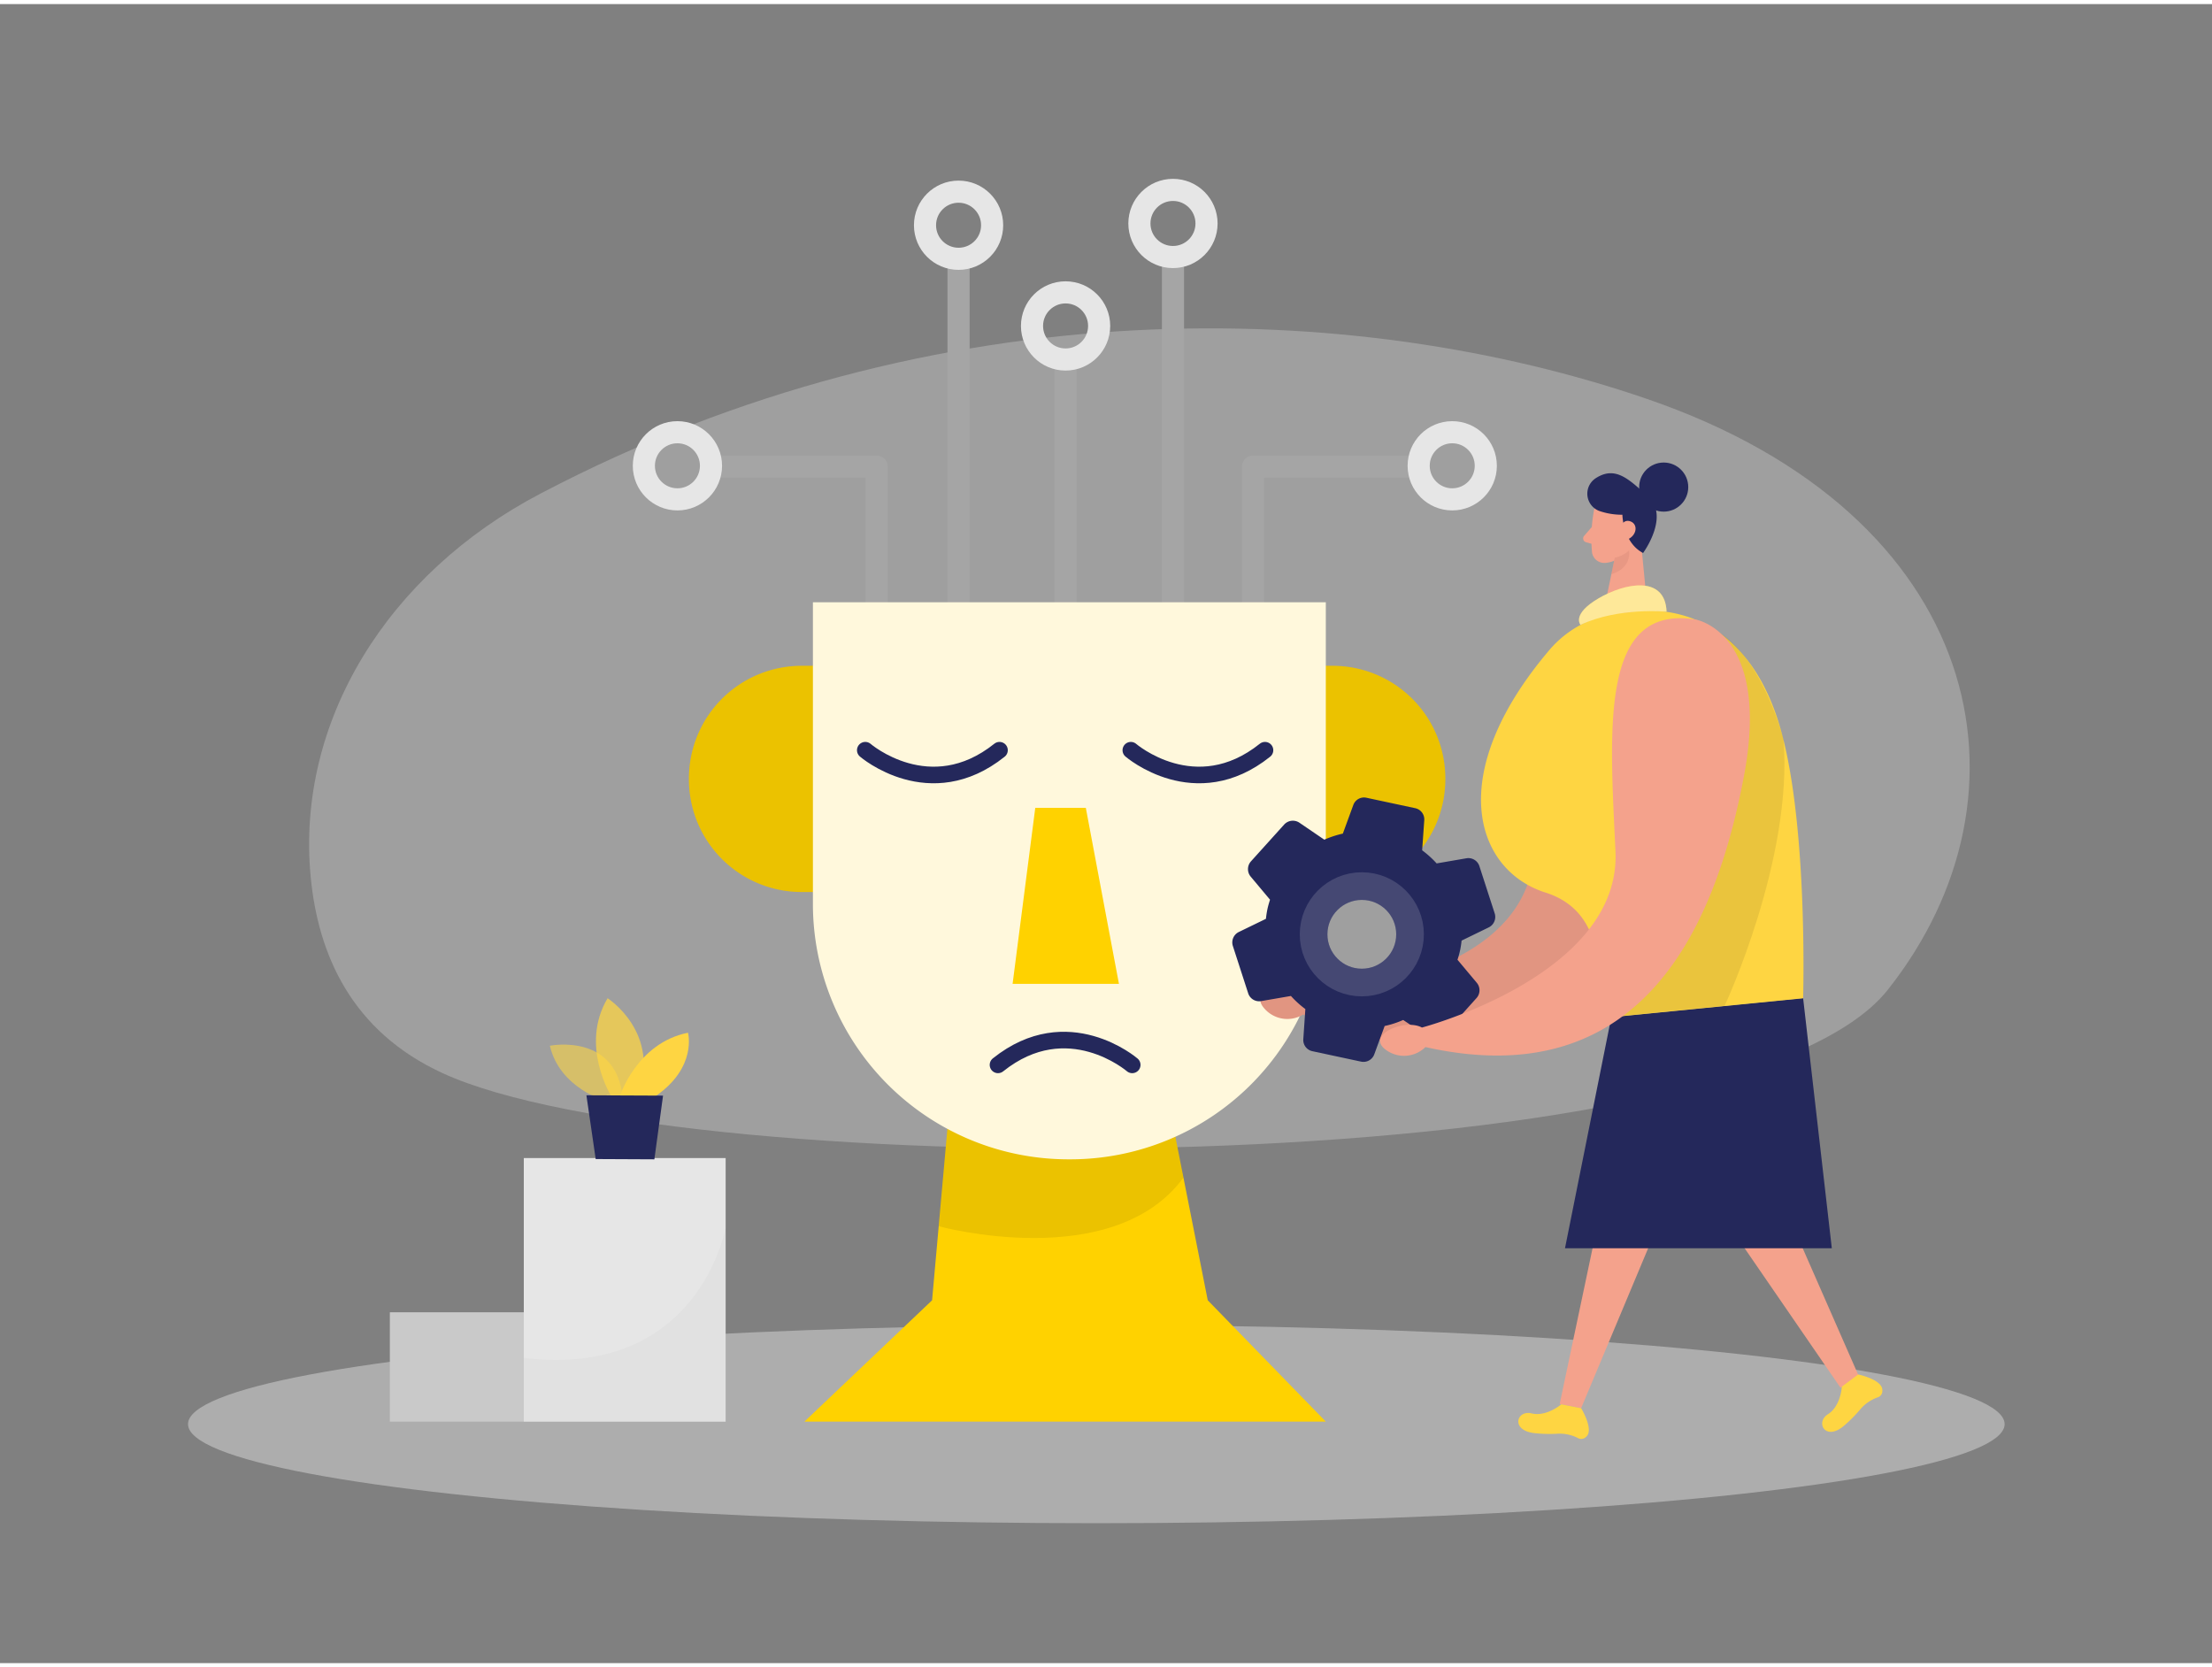 <svg id="Layer_1" data-name="Layer 1" xmlns="http://www.w3.org/2000/svg" viewBox="0 0 400 300" width="406" height="306" class="illustration styles_illustrationTablet__1DWOa"><rect x="0" y="0" width="400" height="300" fill="#808080" stroke="none"/><title>#93_artificial intelligence_twocolour</title><ellipse cx="198.25" cy="256.78" rx="164.25" ry="17.92" fill="#e6e6e6" opacity="0.45"></ellipse><polygon points="299.51 221.47 285.92 253.9 282.04 253.15 289.2 219.23 299.51 221.47" fill="#f4a28c"></polygon><path d="M282.33,253.2s-2.67,2.3-5.38,1.64-3.86,3.13.62,3.58a25.57,25.57,0,0,0,4.19.09,7.23,7.23,0,0,1,3.69.85,1.21,1.21,0,0,0,1.35-.26c1.54-1.23-.88-5.2-.88-5.2Z" fill="#fed542"></path><polygon points="321.92 215.71 336.04 247.9 332.82 250.2 313.18 221.63 321.92 215.71" fill="#f4a28c"></polygon><path d="M333.06,250s-.17,3.52-2.52,5-.4,5,3,2a25.28,25.28,0,0,0,2.95-3,7.23,7.23,0,0,1,3.16-2.09,1.21,1.21,0,0,0,.74-1.16c.17-2-4.37-2.95-4.37-2.95Z" fill="#fed542"></path><path d="M97.84,88.46C70,103,53.55,129.79,56.17,157.72,57.51,172,63.67,185.78,80,193.3c43.47,20.07,233.28,20.41,261.37-15.05S359,92.41,297.9,71.42C245,53.23,169.65,50.82,97.84,88.46Z" fill="#e6e6e6" opacity="0.3"></path><polyline points="226.59 119.66 226.59 83.63 256.54 83.63" fill="none" stroke="#a5a5a5" stroke-linecap="round" stroke-linejoin="round" stroke-width="4"></polyline><circle cx="262.61" cy="83.49" r="6.07" fill="none" stroke="#e6e6e6" stroke-linecap="round" stroke-linejoin="round" stroke-width="4"></circle><line x1="212.11" y1="115.4" x2="212.11" y2="45.75" fill="none" stroke="#a5a5a5" stroke-linecap="round" stroke-linejoin="round" stroke-width="4"></line><circle cx="212.11" cy="39.67" r="6.07" fill="none" stroke="#e6e6e6" stroke-linecap="round" stroke-linejoin="round" stroke-width="4"></circle><line x1="192.69" y1="133.93" x2="192.69" y2="64.28" fill="none" stroke="#a5a5a5" stroke-linecap="round" stroke-linejoin="round" stroke-width="4"></line><circle cx="192.69" cy="58.2" r="6.07" fill="none" stroke="#e6e6e6" stroke-linecap="round" stroke-linejoin="round" stroke-width="4"></circle><line x1="173.34" y1="115.71" x2="173.34" y2="46.06" fill="none" stroke="#a5a5a5" stroke-linecap="round" stroke-linejoin="round" stroke-width="4"></line><polyline points="158.53 119.66 158.53 83.63 128.57 83.63" fill="none" stroke="#a5a5a5" stroke-linecap="round" stroke-linejoin="round" stroke-width="4"></polyline><polygon points="173.23 182.05 168.55 234.39 145.46 256.33 239.75 256.33 218.4 234.39 208.03 182.05 173.23 182.05" fill="#ffd200"></polygon><path d="M144.95,119.66h10.34a0,0,0,0,1,0,0v40.9a0,0,0,0,1,0,0H144.95a20.37,20.37,0,0,1-20.37-20.37V140A20.37,20.37,0,0,1,144.95,119.66Z" fill="#ffd200"></path><path d="M251,119.66h10.34a0,0,0,0,1,0,0v40.9a0,0,0,0,1,0,0H251a20.37,20.37,0,0,1-20.37-20.37V140A20.37,20.37,0,0,1,251,119.66Z" transform="translate(491.99 280.22) rotate(180)" fill="#ffd200"></path><path d="M144.95,119.66h10.34a0,0,0,0,1,0,0v40.9a0,0,0,0,1,0,0H144.95a20.37,20.37,0,0,1-20.37-20.37V140A20.37,20.37,0,0,1,144.95,119.66Z" opacity="0.08"></path><path d="M251,119.66h10.34a0,0,0,0,1,0,0v40.9a0,0,0,0,1,0,0H251a20.37,20.37,0,0,1-20.37-20.37V140A20.37,20.37,0,0,1,251,119.66Z" transform="translate(491.99 280.22) rotate(180)" opacity="0.08"></path><path d="M171.32,203.39,169.75,221s31.48,8.6,44.25-8.79l-1.46-7.38Z" opacity="0.08"></path><path d="M147,108.17h92.75a0,0,0,0,1,0,0V162.7a46.2,46.2,0,0,1-46.2,46.2h-.35A46.2,46.2,0,0,1,147,162.7V108.17A0,0,0,0,1,147,108.17Z" fill="#fff8dc"></path><polygon points="187.21 145.34 183.11 177.17 202.34 177.17 196.35 145.34 187.21 145.34" fill="#ffd200"></polygon><path d="M156.47,134.92s11.67,10.08,24.27,0" fill="none" stroke="#24285b" stroke-linecap="round" stroke-linejoin="round" stroke-width="3"></path><path d="M204.74,191.82s-11.67-10.09-24.27,0" fill="none" stroke="#24285b" stroke-linecap="round" stroke-linejoin="round" stroke-width="3"></path><path d="M204.49,134.92s11.66,10.08,24.26,0" fill="none" stroke="#24285b" stroke-linecap="round" stroke-linejoin="round" stroke-width="3"></path><circle cx="122.5" cy="83.49" r="6.07" fill="none" stroke="#e6e6e6" stroke-linecap="round" stroke-linejoin="round" stroke-width="4"></circle><circle cx="173.34" cy="39.99" r="6.07" fill="none" stroke="#e6e6e6" stroke-linecap="round" stroke-linejoin="round" stroke-width="4"></circle><rect x="94.72" y="208.67" width="36.5" height="47.67" fill="#e6e6e6"></rect><path d="M109.55,198.36s-8.31-2.27-10.12-10c0,0,12.88-2.6,13.24,10.69Z" fill="#fed542" opacity="0.58"></path><path d="M110.57,197.54s-5.81-9.19-.7-17.77c0,0,9.79,6.22,5.44,17.79Z" fill="#fed542" opacity="0.73"></path><path d="M112.06,197.54s3.07-9.69,12.35-11.53c0,0,1.74,6.3-6,11.56Z" fill="#fed542"></path><polygon points="106.04 197.32 107.72 208.85 118.33 208.9 119.9 197.38 106.04 197.32" fill="#24285b"></polygon><path d="M131.22,221.25s-4.79,27.37-36.5,23.56v11.52h36.5Z" opacity="0.02"></path><path d="M300.63,118.37s12.87,5.23,2.19,29.57-30.36,52.42-67.16,34.77a5.5,5.5,0,0,1-7-1.06c-3.17-3.51,4.57-4.87,7.2-2.53,0,0,37.26-1.12,41.24-23.18S284.42,111.81,300.63,118.37Z" fill="#f4a28c"></path><path d="M300.63,118.37s12.87,5.23,2.19,29.57-30.36,52.42-67.16,34.77a5.5,5.5,0,0,1-7-1.06c-3.17-3.51,4.57-4.87,7.2-2.53,0,0,37.26-1.12,41.24-23.18S284.42,111.81,300.63,118.37Z" opacity="0.08"></path><path d="M288.2,91.77a28,28,0,0,0-.31,7.4,2.25,2.25,0,0,0,2.58,1.86,5,5,0,0,0,4.19-3.36l1.68-3.77A4,4,0,0,0,295,89.48C292.63,87.45,288.55,89.07,288.2,91.77Z" fill="#f4a28c"></path><polygon points="296.57 95.47 297.98 110.02 289.9 110.22 292.07 99.82 296.57 95.47" fill="#f4a28c"></polygon><path d="M287.85,94.56l-1.39,1.6a.71.71,0,0,0,.34,1.15l1.67.48Z" fill="#f4a28c"></path><path d="M292,100.11a5.4,5.4,0,0,0,2.59-1.32s.61,3.14-3.21,4.3Z" fill="#ce8172" opacity="0.31"></path><path d="M293,95.38s.18-1.71,1.46-1.46,1,2.72-.75,2.79Z" fill="#f4a28c"></path><path d="M289.15,91.64a12.61,12.61,0,0,0,4.23.7s.07,5,3.74,6.92c0,0,4.91-6.67.87-10.26-3.37-3-5.83-5.58-9.41-3.28A3.34,3.34,0,0,0,289.15,91.64Z" fill="#24285b"></path><circle cx="300.85" cy="87.34" r="4.44" fill="#24285b"></circle><path d="M292.87,94.9s.52-1.92,2-1.35,1.1,2.85-1,3.42Z" fill="#f4a28c"></path><polygon points="326.06 179.75 331.25 224.98 283 224.98 291.38 183.18 326.06 179.75" fill="#24285b"></polygon><path d="M267.07,177l-3.51-4.19a15.4,15.4,0,0,0,.74-3.46l4.93-2.4a2.11,2.11,0,0,0,1.06-2.52l-2.76-8.52a2.09,2.09,0,0,0-2.34-1.45l-5.4.93a17.71,17.71,0,0,0-2.62-2.37l.38-5.43a2.07,2.07,0,0,0-1.65-2.19l-8.79-1.88a2.06,2.06,0,0,0-2.39,1.31L242.83,150a17.94,17.94,0,0,0-3.35,1.1L234.93,148a2.13,2.13,0,0,0-2.71.36l-6,6.65a2.11,2.11,0,0,0-.07,2.75l3.51,4.19c-.2.63-.36,1.19-.47,1.71a17.57,17.57,0,0,0-.27,1.75L224,167.8a2.1,2.1,0,0,0-1.06,2.52l2.76,8.52a2.08,2.08,0,0,0,2.34,1.45l5.4-.93a17.64,17.64,0,0,0,2.61,2.37l-.37,5.43a2.07,2.07,0,0,0,1.65,2.19l8.78,1.88a2.08,2.08,0,0,0,2.4-1.31l1.88-5.13a17,17,0,0,0,3.35-1.09l4.56,3.06a2.06,2.06,0,0,0,2.71-.35l6-6.68A2.11,2.11,0,0,0,267.07,177ZM245,175a7.81,7.81,0,1,1,9.27-6A7.83,7.83,0,0,1,245,175Z" fill="#24285b"></path><path d="M294.49,110h0s18.75-4.36,26.71,18.57c5.88,16.92,4.86,51.21,4.86,51.21l-38.16,3.77s5.48-18.49-8.4-22.88c-12.69-4-18.54-21.33.79-44A19.29,19.29,0,0,1,294.49,110Z" fill="#fed542"></path><path d="M293,183l18.87-1.87S324.27,154.6,322.51,133c0,0-3.41-13.74-11.17-19.07s-11.76,45.59-11.76,45.59Z" opacity="0.08"></path><path d="M306.57,111.28s13.72,2.2,8.79,28.32-17.76,57.92-57.6,49a5.51,5.51,0,0,1-7.08.55c-3.88-2.7,3.36-5.78,6.45-4.08,0,0,36.05-9.49,35-31.88S289.29,108.55,306.57,111.28Z" fill="#f4a28c"></path><circle cx="246.26" cy="168.21" r="8.72" fill="none" stroke="#24285b" stroke-miterlimit="10" stroke-width="5"></circle><circle cx="246.26" cy="168.21" r="8.72" fill="none" stroke="#fff" stroke-miterlimit="10" stroke-width="5" opacity="0.15"></circle><rect x="70.5" y="236.56" width="24.22" height="19.77" fill="#c9c9c9"></rect><path d="M285.81,112.25s-1.68-1.87,3.19-4.75,12.12-4.25,12.37,2.38C301.37,109.88,292.75,109,285.81,112.25Z" fill="#fed542"></path><path d="M285.81,112.25s-1.68-1.87,3.19-4.75,12.12-4.25,12.37,2.38C301.37,109.88,292.75,109,285.81,112.25Z" fill="#fff" opacity="0.46"></path></svg>